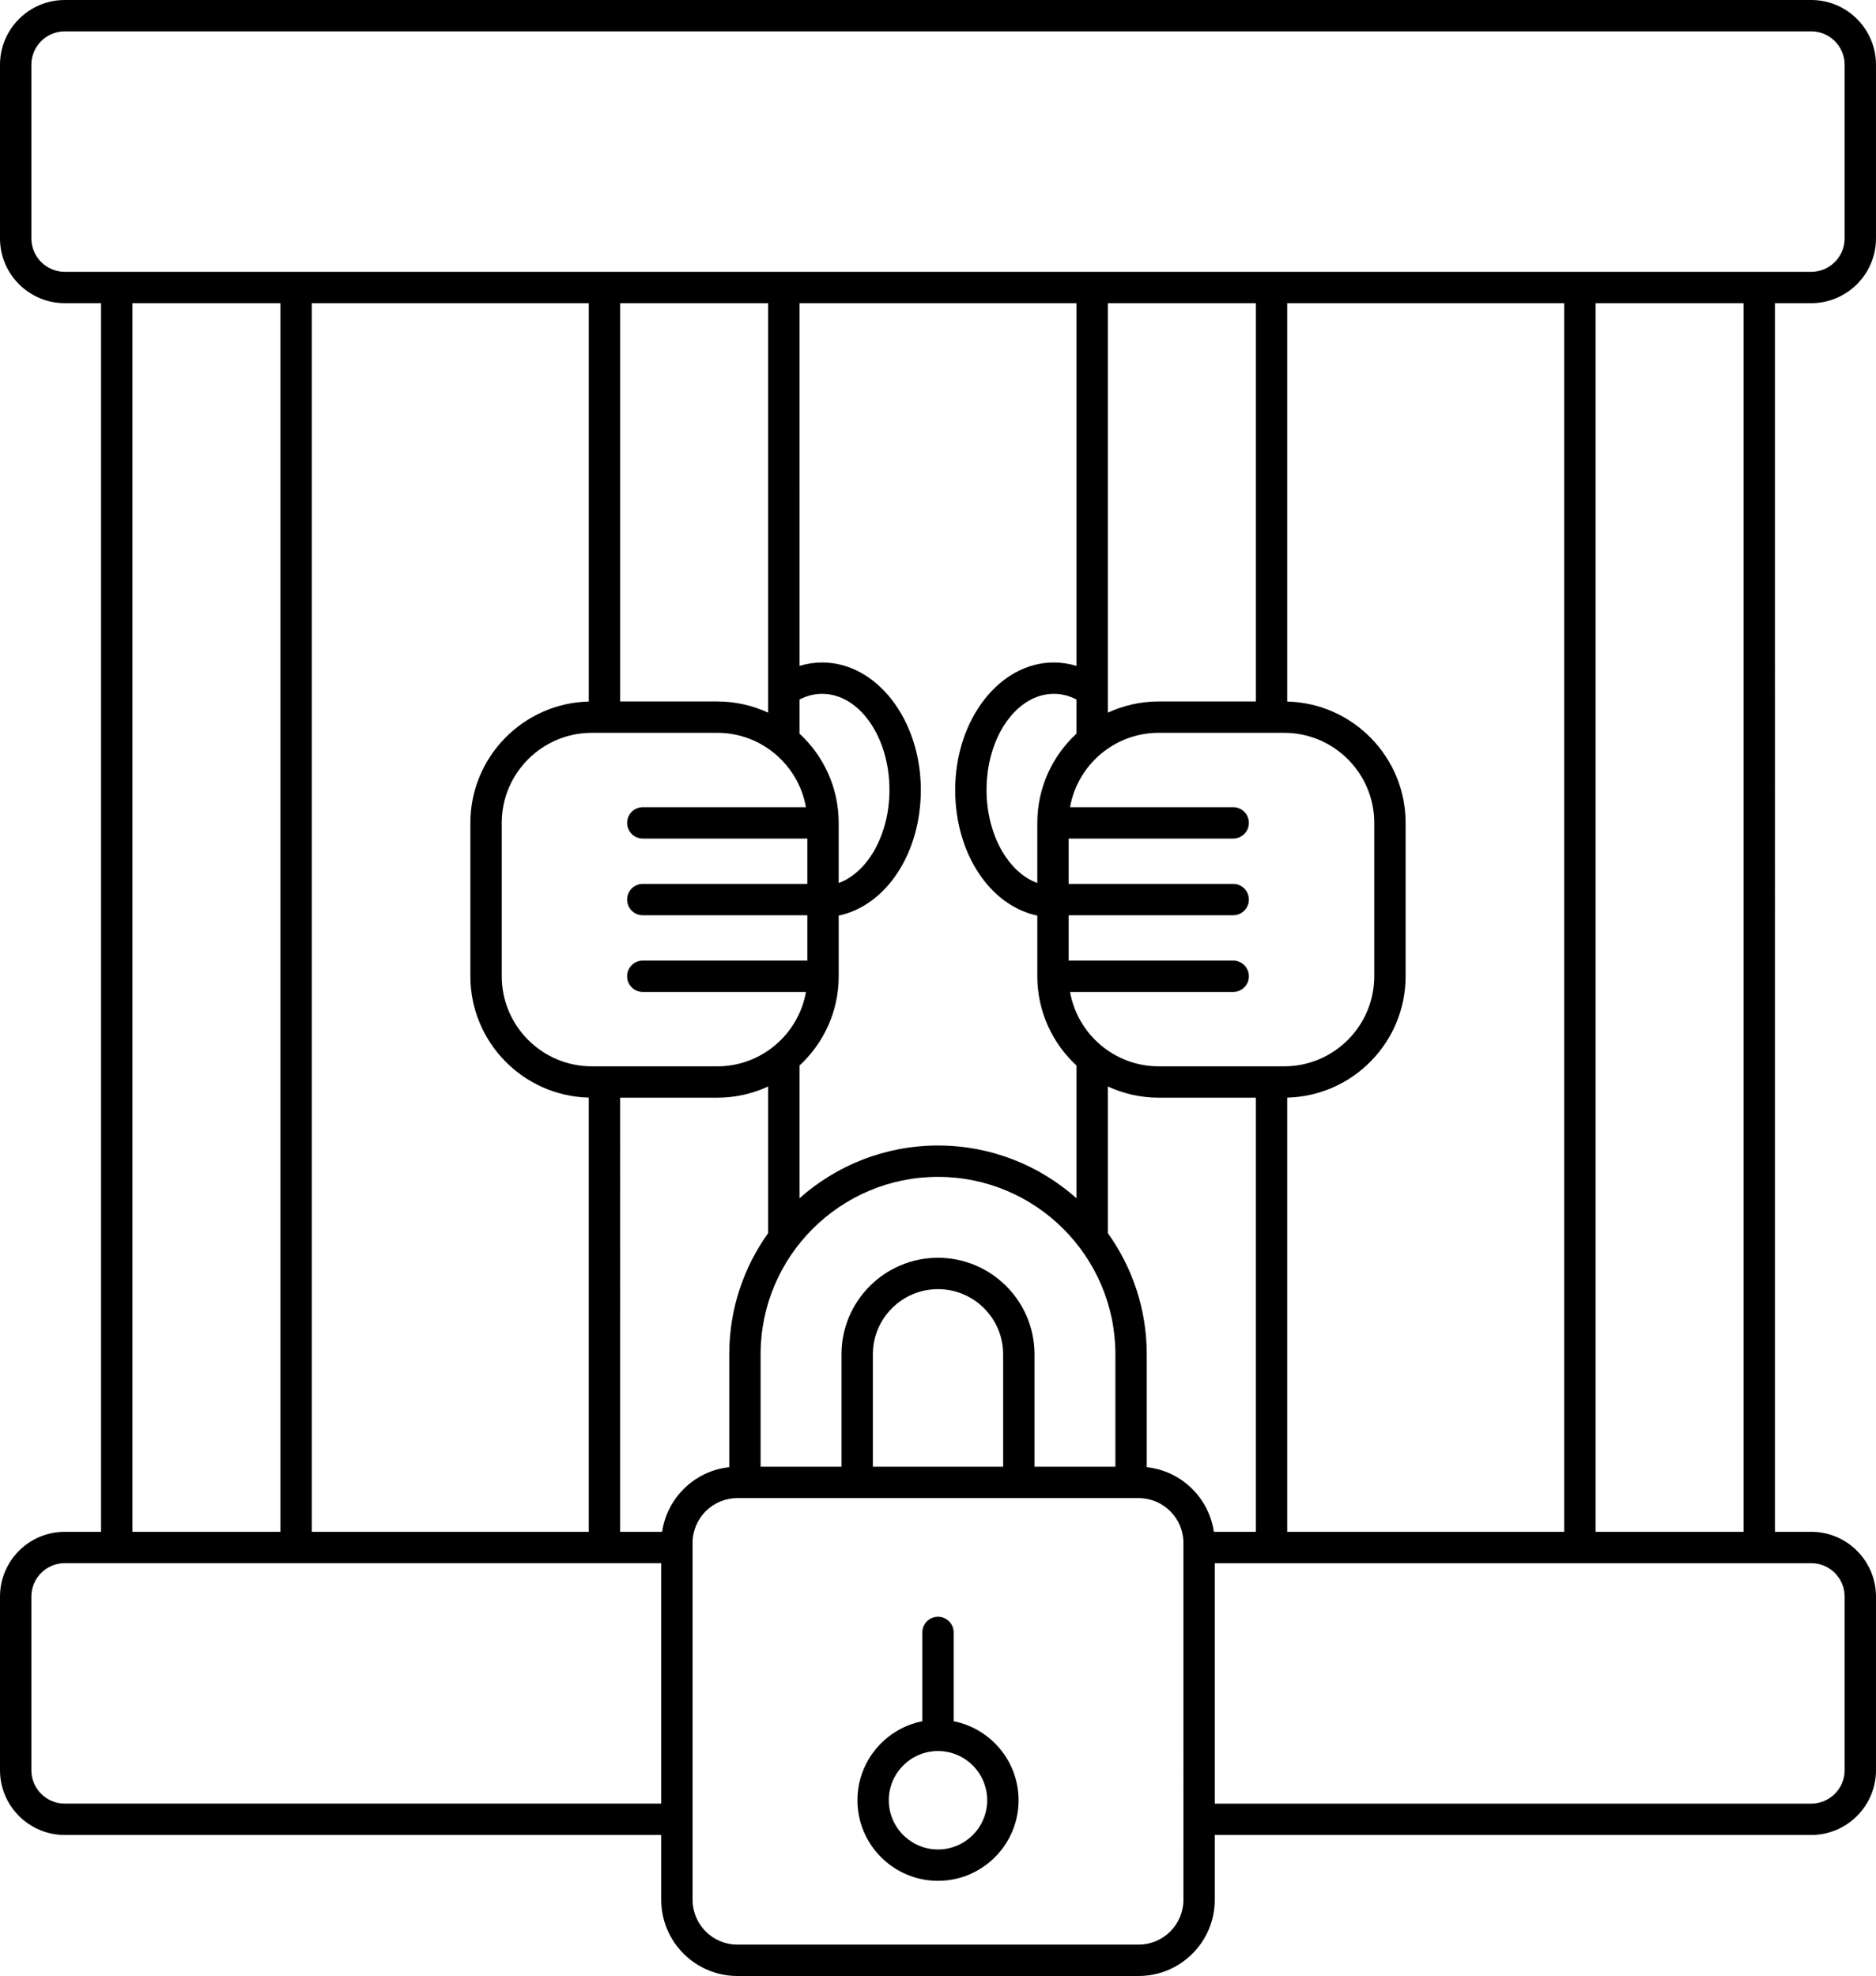 <?xml version="1.0" encoding="iso-8859-1"?>
<!-- Generator: Adobe Illustrator 23.1.0, SVG Export Plug-In . SVG Version: 6.00 Build 0)  -->
<svg version="1.1" id="Liune-Black_expand" xmlns="http://www.w3.org/2000/svg" xmlns:xlink="http://www.w3.org/1999/xlink" x="0px"
	 y="0px" viewBox="0 0 478.546 504" style="enable-background:new 0 0 478.546 504;" xml:space="preserve">
<path d="M462.026,0H16.52C7.411,0,0,7.411,0,16.521V60.81c0,9.109,7.411,16.52,16.52,16.52h9.256v313.377H16.52
	c-9.109,0-16.52,7.411-16.52,16.521v44.289c0,9.109,7.411,16.52,16.52,16.52h152.15v16.541c0,10.71,8.714,19.424,19.424,19.424
	h102.356c10.71,0,19.424-8.714,19.424-19.424v-16.541h152.15c9.109,0,16.52-7.41,16.52-16.52v-44.289
	c0-9.109-7.411-16.521-16.52-16.521h-9.256V77.329h9.256c9.109,0,16.52-7.41,16.52-16.52V16.521C478.546,7.411,471.135,0,462.026,0z
	 M33.776,77.329h37.754v313.377H33.776V77.329z M328.356,390.706V279.962c16.722-0.412,30.201-14.132,30.201-30.951v-39.123
	c0-16.819-13.479-30.54-30.201-30.951V77.329h70.659v313.377H328.356z M284.524,374.109h-20.636v-28.681
	c0-13.573-11.042-24.616-24.616-24.616s-24.616,11.043-24.616,24.616v28.681h-20.636v-28.681c0-24.952,20.3-45.252,45.251-45.252
	s45.251,20.3,45.251,45.252V374.109z M255.889,374.109h-33.231v-28.681c0-9.162,7.454-16.616,16.616-16.616
	s16.616,7.454,16.616,16.616V374.109z M150.96,271.981c-12.667,0-22.971-10.305-22.971-22.971v-39.123
	c0-12.666,10.305-22.971,22.971-22.971h32.01c11.302,0,20.716,8.206,22.615,18.971h-41.612c-2.209,0-4,1.791-4,4s1.791,4,4,4h41.968
	v11.562h-41.968c-2.209,0-4,1.791-4,4s1.791,4,4,4h41.968v11.562h-41.968c-2.209,0-4,1.791-4,4s1.791,4,4,4h41.612
	c-1.899,10.765-11.314,18.971-22.615,18.971H150.96z M203.944,178.428c1.85-0.964,3.787-1.456,5.778-1.456
	c9.466,0,17.167,10.992,17.167,24.503c0,11.388-5.525,21.04-12.949,23.743v-15.331c0-8.993-3.856-17.099-9.997-22.762V178.428z
	 M272.961,253.011h41.612c2.209,0,4-1.791,4-4s-1.791-4-4-4h-41.968v-11.562h41.968c2.209,0,4-1.791,4-4s-1.791-4-4-4h-41.968
	v-11.562h41.968c2.209,0,4-1.791,4-4s-1.791-4-4-4h-41.612c1.899-10.765,11.314-18.971,22.615-18.971h32.01
	c12.667,0,22.971,10.305,22.971,22.971v39.123c0,12.666-10.305,22.971-22.971,22.971h-32.01
	C284.275,271.981,274.86,263.776,272.961,253.011z M274.602,187.125c-6.141,5.663-9.997,13.77-9.997,22.762v15.331
	c-7.424-2.703-12.949-12.355-12.949-23.743c0-13.511,7.701-24.503,17.167-24.503c1.992,0,3.928,0.491,5.778,1.456V187.125z
	 M320.356,178.917h-24.78c-4.631,0-9.025,1.029-12.974,2.859V77.329h37.754V178.917z M274.602,169.844
	c-1.886-0.567-3.825-0.871-5.778-0.871c-13.877,0-25.167,14.581-25.167,32.503c0,16.296,8.929,29.52,20.949,32.06v15.476
	c0,8.993,3.856,17.099,9.997,22.762v33.858c-9.408-8.361-21.782-13.454-35.329-13.454s-25.921,5.093-35.329,13.454v-33.858
	c6.141-5.663,9.997-13.77,9.997-22.762v-15.476c12.02-2.539,20.949-15.763,20.949-32.06c0-17.922-11.29-32.503-25.167-32.503
	c-1.953,0-3.892,0.304-5.778,0.871V77.329h70.658V169.844z M195.944,181.776c-3.949-1.83-8.343-2.859-12.974-2.859h-24.78V77.329
	h37.754V181.776z M150.189,178.937c-16.722,0.412-30.201,14.132-30.201,30.951v39.123c0,16.819,13.479,30.54,30.201,30.951v110.744
	H79.531V77.329h70.659V178.937z M16.52,460.035c-4.698,0-8.52-3.822-8.52-8.52v-44.289c0-4.698,3.822-8.521,8.52-8.521h152.15
	v61.329H16.52z M168.9,390.706h-10.711V279.981h24.78c4.631,0,9.025-1.029,12.974-2.859v37.407
	c-6.237,8.721-9.922,19.384-9.922,30.899v28.795C177.219,375.162,170.177,382.008,168.9,390.706z M301.875,484.576
	c0,6.299-5.125,11.424-11.424,11.424H188.095c-6.299,0-11.424-5.125-11.424-11.424v-91.043c0-6.299,5.125-11.424,11.424-11.424
	h102.356c6.299,0,11.424,5.125,11.424,11.424V484.576z M292.524,374.224v-28.795c0-11.515-3.686-22.178-9.922-30.899v-37.407
	c3.949,1.83,8.343,2.859,12.974,2.859h24.78v110.725h-10.711C308.368,382.008,301.326,375.162,292.524,374.224z M470.546,407.227
	v44.289c0,4.697-3.822,8.52-8.52,8.52h-152.15v-61.329h152.15C466.724,398.706,470.546,402.528,470.546,407.227z M444.77,390.706
	h-37.754V77.329h37.754V390.706z M470.546,60.81c0,4.697-3.822,8.52-8.52,8.52H16.52c-4.698,0-8.52-3.822-8.52-8.52V16.521
	C8,11.822,11.822,8,16.52,8h445.506c4.698,0,8.52,3.822,8.52,8.521V60.81z M243.273,439.023v-22.644c0-2.209-1.791-4-4-4
	s-4,1.791-4,4v22.644c-9.423,1.867-16.552,10.191-16.552,20.154c0,11.332,9.22,20.552,20.552,20.552s20.552-9.22,20.552-20.552
	C259.825,449.215,252.696,440.891,243.273,439.023z M239.273,471.729c-6.921,0-12.552-5.631-12.552-12.552
	s5.631-12.552,12.552-12.552s12.552,5.631,12.552,12.552S246.194,471.729,239.273,471.729z"/>
</svg>
